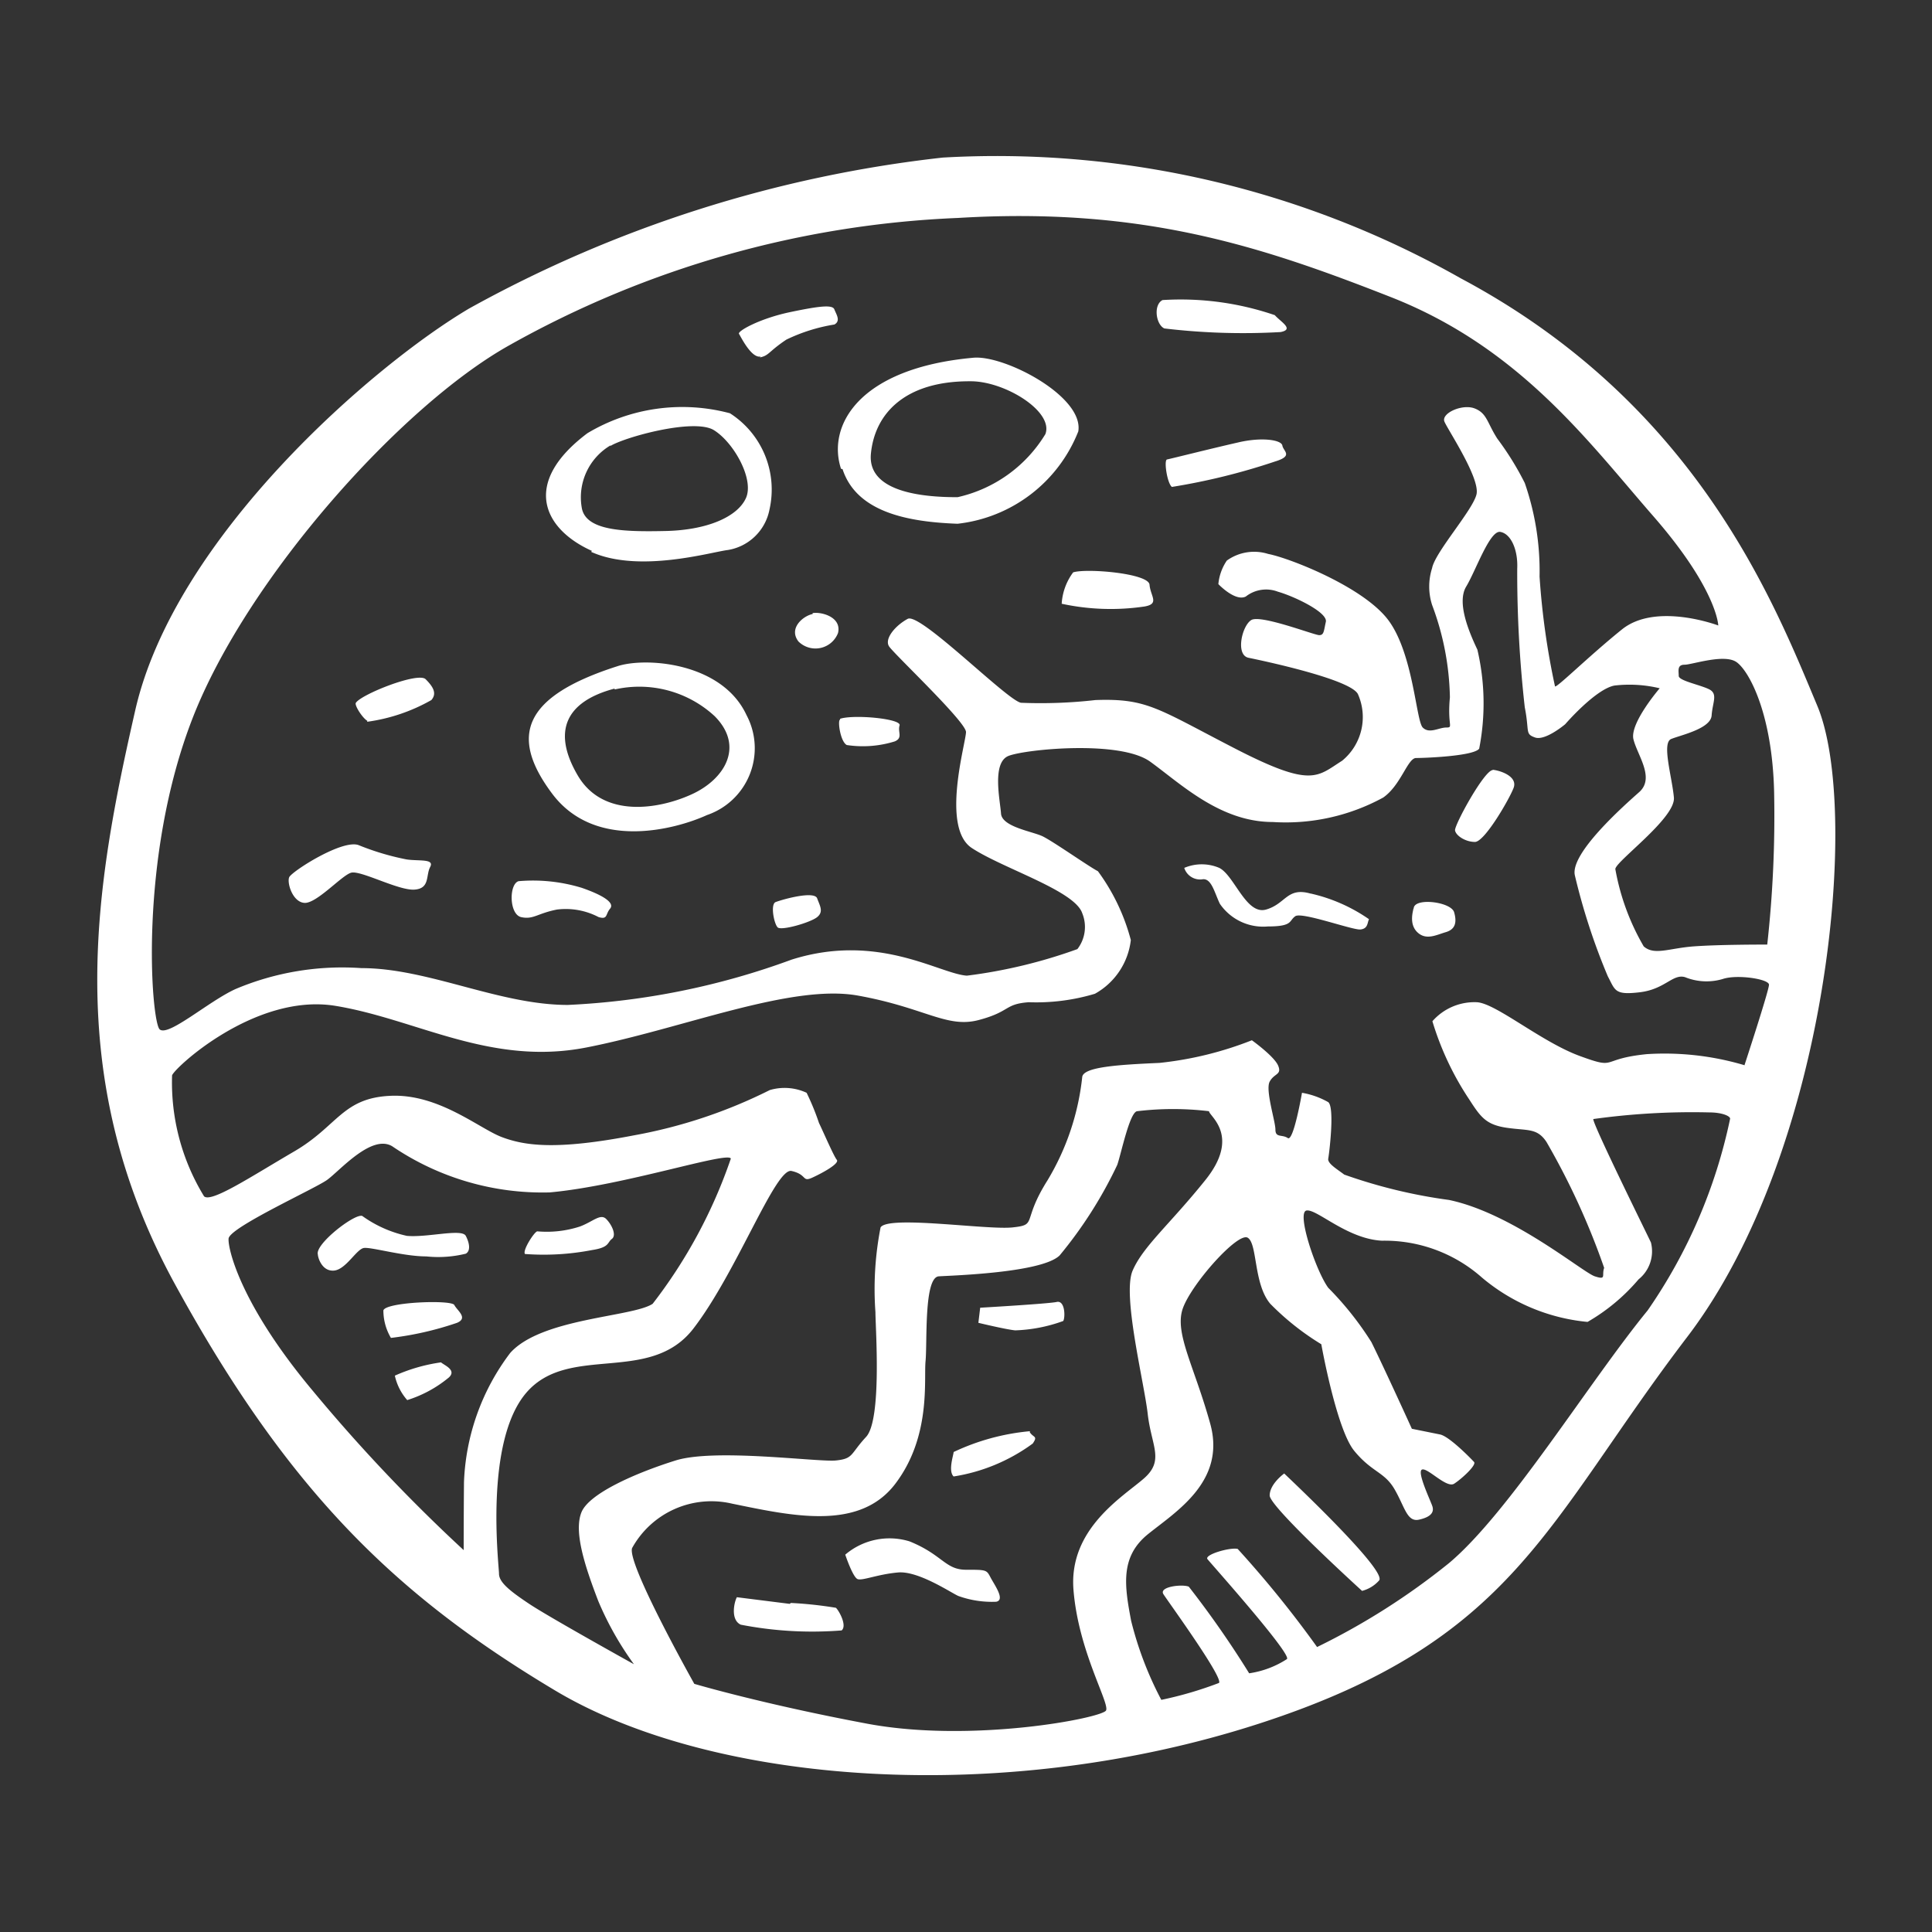 <svg id="Layer_1" data-name="Layer 1" xmlns="http://www.w3.org/2000/svg" width="64" height="64" viewBox="0 0 64 64"><rect x="0" y="0" width="64" height="64" fill="#333333" stroke="none"/><defs><style>.cls-1{fill:#fff;}</style></defs><title>venus</title><g id="venus"><path class="cls-1" d="M42.42,11c.47-.09,0-.34-.19-.56a9.63,9.63,0,0,0-3.72-.5c-.31.16-.22.81.06.94A22,22,0,0,0,42.42,11ZM41,14.66c-.84.19-2.23.54-2.34.56s0,.78.16.91a21.29,21.29,0,0,0,3.41-.84c.63-.19.28-.34.25-.53S41.79,14.47,41,14.66Zm-13.09.88c.47,1.44,2.19,1.75,3.81,1.81a4.88,4.88,0,0,0,4-3.06c.19-1.16-2.44-2.53-3.47-2.44C28.45,12.19,27.39,14.1,27.86,15.53Zm4.25-2.91c1.13,0,2.75,1,2.47,1.75a4.57,4.57,0,0,1-2.91,2.09c-.91,0-3-.09-2.87-1.44S30,12.63,32.11,12.63ZM35.17,20a7.67,7.67,0,0,0,2.75.09c.5-.09.19-.34.16-.72s-2.09-.55-2.53-.41A1.93,1.93,0,0,0,35.17,20Zm-10-8.16c.31-.06.28-.19.88-.59a5.75,5.75,0,0,1,1.59-.5c.22-.12.06-.34,0-.5s-.47-.12-1.47.09-1.75.63-1.69.72S24.89,11.88,25.2,11.81Zm-5.59,6.44c1.59.72,4,0,4.53-.06a1.68,1.68,0,0,0,1.38-1.34,3,3,0,0,0-1.31-3.19,6.12,6.12,0,0,0-4.72.66C17.26,16,18,17.53,19.61,18.25Zm.63-3.5c.45-.29,2.78-.94,3.44-.53s1.34,1.63,1.06,2.25-1.28,1.06-2.66,1.09-2.66,0-2.78-.78A2,2,0,0,1,20.23,14.75ZM23.42,27a2.34,2.34,0,0,0,1.31-3.31c-.81-1.75-3.34-1.93-4.28-1.62-3.12,1-3.59,2.31-2.16,4.22S22.39,27.47,23.42,27Zm-3.06-4.16a3.68,3.68,0,0,1,3.31.88c1,1,.34,2.09-.75,2.59s-2.94.81-3.78-.62S18.7,23.25,20.36,22.81Zm6.56-2.5c-.31.06-.81.47-.47.91a.8.8,0,0,0,1.31-.28C27.89,20.44,27.21,20.26,26.92,20.31Zm.91,3.5c-.09,0,0,.72.22.84a3.56,3.56,0,0,0,1.59-.12c.28-.12.09-.31.16-.53S28.3,23.66,27.83,23.81ZM25.7,29.88c-.19.06-.06.72.06.84s1.09-.16,1.31-.34.09-.37,0-.62S26,29.77,25.7,29.88Zm-8.44.5c.41.09.53-.12,1.19-.25a2.35,2.35,0,0,1,1.38.25c.31.09.22-.09.38-.28s-.22-.44-.94-.69a5.54,5.54,0,0,0-2.09-.22C16.86,29.28,16.86,30.28,17.26,30.38Zm-7.16-.47c.41,0,1.22-.91,1.53-1s1.56.59,2.09.56.38-.47.53-.75-.37-.19-.78-.25A8.62,8.62,0,0,1,11.89,28c-.53-.22-2.23.87-2.31,1.06S9.7,29.91,10.11,29.91Zm2.06-6a5.91,5.91,0,0,0,2.13-.72c.19-.22.06-.44-.19-.69s-2.13.5-2.31.78C11.73,23.35,12,23.78,12.17,23.88Zm14,29.22-1.75-.22c-.09.16-.22.75.13.91a12.37,12.37,0,0,0,3.34.19c.19-.16-.09-.66-.19-.75A13.25,13.25,0,0,0,26.2,53.1ZM32,52c-.69,0-.78-.5-1.87-.94A2.26,2.26,0,0,0,28,51.5s.25.75.41.81.66-.16,1.34-.22,1.78.69,2,.78a3.28,3.28,0,0,0,1.25.19c.31-.06-.06-.56-.19-.81S32.67,52,32,52Zm2.12-4.59a7.48,7.48,0,0,0-2.53.69c0,.09-.19.63,0,.81a6,6,0,0,0,2.62-1.09C34.39,47.56,34.23,47.63,34.11,47.44ZM35,43.13c-.28.06-2.53.19-2.53.19l-.06.5s.91.22,1.22.25a5.13,5.13,0,0,0,1.59-.31C35.29,43.66,35.29,43.06,35,43.13Zm7.53,5.69s-.47.34-.47.72,3.06,3.16,3.06,3.16a1.13,1.13,0,0,0,.56-.34C46,52.06,42.64,48.91,42.54,48.81Zm.88-19.22c-.78-.22-.81.34-1.47.53S40.89,29,40.39,28.75a1.48,1.48,0,0,0-1.16,0,.55.55,0,0,0,.59.38c.31-.06.41.44.59.81a1.74,1.74,0,0,0,1.59.75c.84,0,.69-.19.91-.34s1.91.47,2.16.44.22-.22.28-.34A5.5,5.5,0,0,0,43.42,29.6Zm3.41.5c0,.06-.16.5.13.78s.63.09.94,0,.38-.31.28-.66S46.83,29.72,46.83,30.1Zm2.63-4.59c-.28,0-1.28,1.83-1.25,2s.34.38.66.38S50,26.47,50.14,26.1,49.73,25.53,49.45,25.5ZM60.2,23.38c-1.44-3.44-4-10-11.81-14.16a31.21,31.21,0,0,0-17.16-4,41.91,41.91,0,0,0-15.69,5C12.36,12.1,5.79,17.78,4.48,23.53S2,35.6,5.79,42.53,13.17,52.88,18.39,56,33.2,59.85,41.7,57.1s9.5-6.66,14.19-12.81S61.64,26.81,60.2,23.38ZM5.29,34.1c-.28-.25-.72-5.66,1.09-10.31s6.91-10.34,10.47-12.34A33.09,33.09,0,0,1,31.73,7.22c6.13-.37,10.06.94,14.34,2.62s6.56,4.81,8.69,7.25,2.16,3.63,2.16,3.63-2.06-.78-3.19.13-2.22,2-2.22,1.88A24.84,24.84,0,0,1,51,19.1,8.9,8.9,0,0,0,50.51,16a9.71,9.71,0,0,0-.91-1.47c-.34-.53-.34-.84-.75-1s-1.12.16-1,.44,1.19,1.88,1.06,2.41-1.37,1.91-1.47,2.44a2,2,0,0,0,0,1.22,9.14,9.14,0,0,1,.59,3.06c-.09.94.13,1-.12,1s-.56.22-.78,0-.31-2.41-1.12-3.53-3.31-2.09-4-2.22a1.55,1.55,0,0,0-1.37.22,1.66,1.66,0,0,0-.28.78s.56.59.91.41a1.09,1.09,0,0,1,1.06-.16c.56.16,1.66.69,1.59,1s-.06.44-.22.44-1.94-.69-2.25-.5-.53,1.16-.09,1.25,3.44.72,3.63,1.22a1.87,1.87,0,0,1-.53,2.19c-.84.53-1,.91-3.56-.41S38,23.13,36.29,23.19a16.06,16.06,0,0,1-2.47.09c-.47-.09-3.34-3-3.75-2.78s-.78.66-.62.91S32,23.91,32,24.25s-.84,3.16.19,3.84,3.41,1.41,3.66,2.16a1.2,1.2,0,0,1-.16,1.19,16.88,16.88,0,0,1-3.66.88c-.91-.06-2.94-1.44-5.81-.53a24.71,24.71,0,0,1-7.41,1.5c-2.28,0-4.62-1.22-6.84-1.22a9.09,9.09,0,0,0-4.16.69C6.92,33.16,5.58,34.35,5.29,34.1ZM15.36,51.35a55,55,0,0,1-5-5.28C7.79,43,7.51,41.13,7.58,41c.16-.4,2.84-1.62,3.25-1.91s1.47-1.53,2.16-1.12a8.86,8.86,0,0,0,5.22,1.53c2.44-.22,5.91-1.37,6-1.12a16.66,16.66,0,0,1-2.59,4.81c-.66.44-3.69.47-4.72,1.63a7.55,7.55,0,0,0-1.53,4.28C15.36,50.19,15.36,51.35,15.36,51.35Zm21.28,5.31c-.12.25-4.44,1.09-7.91.44S23,55.78,23,55.78s-2.25-4-2.06-4.5a3,3,0,0,1,3.31-1.47c2,.41,4.22.91,5.41-.66s.94-3.44,1-4.06-.06-2.78.44-2.81,3.41-.12,4-.69a14.22,14.22,0,0,0,1.91-3c.13-.37.41-1.75.66-1.78a10,10,0,0,1,2.38,0c0,.16,1.06.81-.12,2.28s-2.06,2.19-2.41,3,.38,3.69.5,4.75.56,1.53-.12,2.13-2.5,1.66-2.34,3.69S36.76,56.41,36.64,56.66ZM54.58,43.41C52.64,45.78,50,50.1,48,51.78a23,23,0,0,1-4.37,2.78A35.6,35.6,0,0,0,41,51.31c-.25-.06-1.12.19-1,.34s2.81,3.16,2.63,3.31a3.12,3.12,0,0,1-1.25.47,32.37,32.37,0,0,0-2-2.87c-.22-.09-1,0-.84.25s2,2.78,1.84,2.94a12.42,12.42,0,0,1-1.91.56,11.53,11.53,0,0,1-1-2.62c-.22-1.16-.37-2.12.56-2.87s2.59-1.75,2.06-3.66-1.19-3-.91-3.81S41,40.81,41.33,41s.19,1.53.75,2.19a8.72,8.72,0,0,0,1.69,1.34s.5,2.81,1.09,3.53,1,.69,1.34,1.28.41,1.09.81,1,.5-.25.44-.44-.53-1.16-.34-1.22.81.63,1.06.47.75-.62.66-.72-.81-.84-1.12-.91l-.94-.19s-.91-2-1.34-2.87A10.46,10.46,0,0,0,44,42.66c-.41-.56-1.06-2.5-.72-2.56s1.34.94,2.5,1a4.86,4.86,0,0,1,3.31,1.22,6.35,6.35,0,0,0,3.5,1.47,6.42,6.42,0,0,0,1.69-1.41,1.19,1.19,0,0,0,.41-1.22c-.16-.34-1.94-3.94-1.91-4.09a23.73,23.73,0,0,1,3.84-.22c.44,0,.72.13.69.22A17.37,17.37,0,0,1,54.58,43.41Zm3.22-8.12a9.28,9.28,0,0,0-3.25-.37c-1.59.16-.94.53-2.22.06s-2.78-1.75-3.41-1.78a1.85,1.85,0,0,0-1.47.63,9.72,9.72,0,0,0,1.22,2.59c.38.59.56.84,1.25.94s1,0,1.31.47A24.11,24.11,0,0,1,53.14,42c-.09.25.09.41-.31.28S50.11,40.19,48,39.75a17.21,17.21,0,0,1-3.47-.84c-.25-.19-.56-.37-.53-.53s.22-1.69,0-1.87a2.68,2.68,0,0,0-.87-.31s-.28,1.63-.47,1.5-.41,0-.41-.28-.34-1.31-.19-1.59.41-.22.28-.53-.87-.84-.87-.84a11.59,11.59,0,0,1-3.06.75c-1.34.06-2.53.13-2.56.47A8.35,8.35,0,0,1,34.7,39.1c-.87,1.38-.31,1.47-1.16,1.56s-4.12-.41-4.37,0A10.62,10.62,0,0,0,29,43.47c0,.5.22,3.56-.31,4.13s-.41.72-1,.78-4-.41-5.31,0-2.87,1.09-3.12,1.72.09,1.72.56,2.94A10.42,10.42,0,0,0,21,55.13s-2.81-1.56-3.47-2-1-.72-1-1-.5-4.37.91-6,4.09-.25,5.53-2.12,2.72-5.34,3.25-5.22.34.38.69.22.91-.47.81-.59-.44-.91-.59-1.22a8.27,8.27,0,0,0-.41-1,1.73,1.73,0,0,0-1.22-.09,16.62,16.62,0,0,1-4.5,1.5c-2.59.5-3.62.34-4.37.06s-2.09-1.44-3.69-1.37-1.75,1-3.19,1.84S7,39.85,6.76,39.63a7.23,7.23,0,0,1-1.06-4c0-.18,2.72-2.75,5.41-2.31s5.13,2,8.31,1.38,6.78-2.12,9-1.72,2.94,1.09,4,.81.84-.53,1.66-.59a6.76,6.76,0,0,0,2.19-.28,2.34,2.34,0,0,0,1.19-1.78,6.74,6.74,0,0,0-1.09-2.28c-.31-.16-1.5-1-1.84-1.16s-1.34-.31-1.37-.75-.31-1.69.25-1.91,3.69-.53,4.69.19,2.31,2,4.06,2a6.74,6.74,0,0,0,3.66-.81c.59-.41.81-1.31,1.09-1.31s1.91-.06,2.09-.31a7.81,7.81,0,0,0-.06-3.28c-.28-.59-.69-1.56-.37-2.09s.78-1.87,1.13-1.81.59.59.56,1.22a39.84,39.84,0,0,0,.25,4.59c.16.81,0,.88.34,1s1-.44,1-.44,1-1.16,1.63-1.28a4.29,4.29,0,0,1,1.5.09s-1,1.16-.87,1.69.72,1.28.19,1.75S52,28.28,52.17,29a21,21,0,0,0,1.09,3.34c.25.47.22.63,1.06.53s1.09-.62,1.5-.5a1.89,1.89,0,0,0,1.25.06c.47-.16,1.53,0,1.53.19S57.79,35.28,57.79,35.28Zm.75-4c-.25,0-1.62,0-2.44.06s-1.31.31-1.66,0a7.79,7.79,0,0,1-.94-2.56c0-.25,2-1.69,1.94-2.37s-.41-1.81-.09-1.94,1.31-.34,1.34-.78.22-.72-.09-.87-1-.28-1-.44-.06-.37.19-.37,1.31-.37,1.72-.09,1.19,1.69,1.25,4.31A38.67,38.67,0,0,1,58.54,31.31ZM13.48,40.94A4,4,0,0,1,12,40.28c-.25-.09-1.58.94-1.47,1.28,0,.09.13.56.53.53s.75-.72,1-.75,1.31.28,2.06.28a3.81,3.81,0,0,0,1.31-.09c.16-.09.13-.34,0-.59S14.17,41,13.48,40.94Zm6.13.47c.59-.09.5-.25.66-.37s0-.47-.19-.66-.44.09-.87.25a3.55,3.55,0,0,1-1.41.16c-.09,0-.5.63-.41.75A8.43,8.43,0,0,0,19.61,41.41Zm-6.91,2a1.79,1.79,0,0,0,.25.91,10.58,10.58,0,0,0,2.19-.5c.38-.16,0-.41-.09-.59S12.77,43.13,12.7,43.41Zm1.91,1.72a5.67,5.67,0,0,0-1.53.44,1.8,1.8,0,0,0,.41.81,4.06,4.06,0,0,0,1.38-.75C15.14,45.38,14.7,45.22,14.61,45.13Z"/></g></svg>